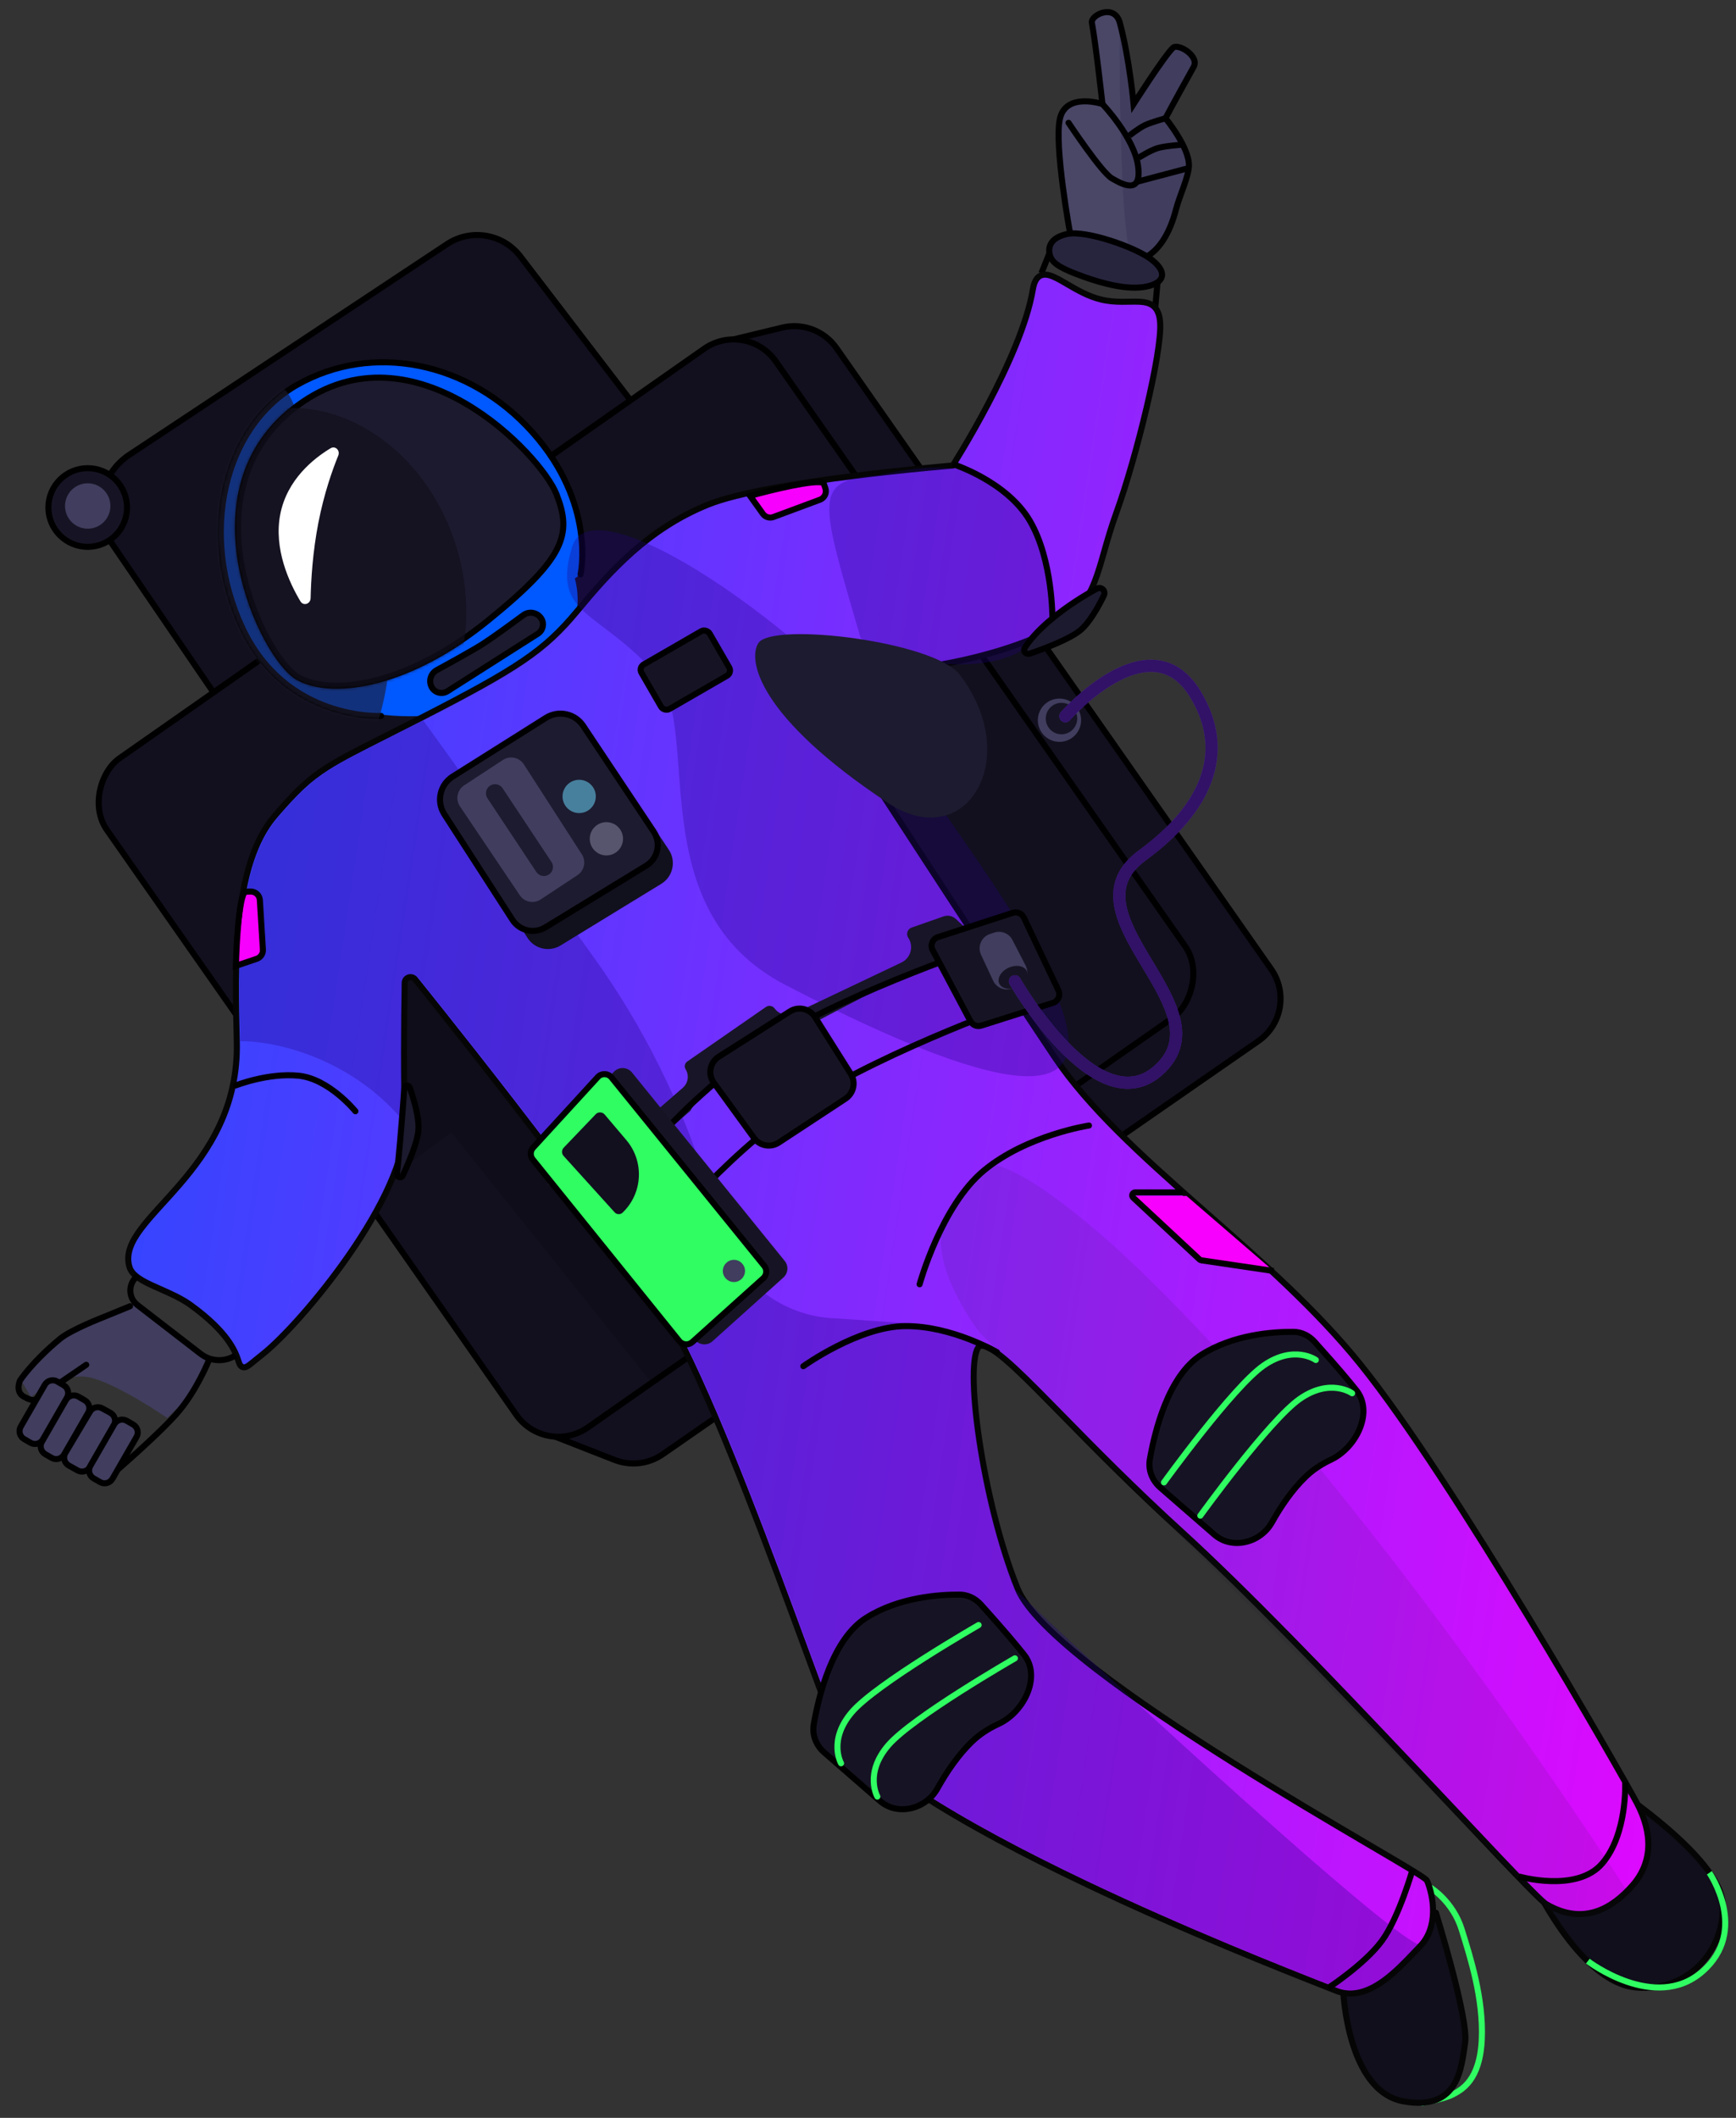 <svg width="574" height="700" viewBox="0 0 574 700" fill="none" xmlns="http://www.w3.org/2000/svg">
<rect x="0" y="0" width="574" height="700" fill="#333333" stroke="none"/>
<path fill-rule="evenodd" clip-rule="evenodd" d="M353.942 77.858C353.942 77.858 348.387 47.714 350.488 39.082C352.59 30.45 364.523 34.39 364.523 34.39C364.523 34.39 362.282 14.247 361.024 7.528C360.547 4.978 368.523 1.062 370.265 7.528C373.448 19.343 374.819 34.39 374.819 34.39C374.819 34.39 384.914 18.552 387.828 15.805C389.539 14.192 396.665 18.539 394.686 22.09C387.828 34.39 385.366 39.082 385.366 39.082C385.366 39.082 393.339 48.755 393.11 54.861C392.972 58.553 389.983 64.767 388.862 69.126C384.4 86.477 374.819 86.194 374.819 86.194L353.942 77.858Z" fill="#403D5E"/>
<path d="M350.488 39.082C348.387 47.714 353.942 77.858 353.942 77.858L374.819 86.194C370.674 82.683 370.056 32.287 370.265 7.528C368.523 1.062 360.547 4.978 361.024 7.528C362.282 14.247 364.523 34.39 364.523 34.39C364.523 34.39 352.59 30.45 350.488 39.082Z" fill="white" fill-opacity="0.05"/>
<path d="M353.31 40.588C353.31 40.588 364.158 56.935 367.606 58.934C371.055 60.934 377.561 64.576 376.313 54.992C375.065 45.408 364.523 34.39 364.523 34.39" stroke="black" stroke-width="2" stroke-linecap="round"/>
<path d="M373.448 44.8C373.448 44.8 376.543 42.351 378.566 41.381C380.589 40.41 385.366 39.082 385.366 39.082" stroke="black" stroke-width="2"/>
<path d="M375.566 60.178L392.939 55.581" stroke="black" stroke-width="2"/>
<path d="M376.47 52.134C376.47 52.134 380.347 49.688 382.736 48.964C385.125 48.239 390.606 47.849 390.606 47.849" stroke="black" stroke-width="2"/>
<path d="M344.329 90.309L346.951 83.767" stroke="black" stroke-width="2"/>
<path d="M381.931 102.234L382.74 93.222" stroke="black" stroke-width="2"/>
<path fill-rule="evenodd" clip-rule="evenodd" d="M220.648 148.203L172.047 84.74C166.292 77.225 155.7 75.451 147.811 80.681L42.744 150.326C32.983 156.796 30.4 169.999 37.002 179.67L84.959 249.919" fill="#12101E"/>
<path d="M220.648 148.203L172.047 84.74C166.292 77.225 155.7 75.451 147.811 80.681L42.744 150.326C32.983 156.796 30.4 169.999 37.002 179.67L84.959 249.919" stroke="black" stroke-width="2" stroke-linecap="round"/>
<path d="M223.081 138.726L223.276 138.59L223.389 138.379L236.67 113.598L258.641 108.276C265.441 106.629 272.555 109.316 276.568 115.047L420.327 320.356C425.73 328.072 423.829 338.709 416.09 344.077L219.103 480.686C214.448 483.915 208.491 484.612 203.216 482.546L175.31 471.617L52.653 277.849C47.796 270.176 49.827 260.04 57.266 254.831L223.081 138.726Z" fill="#12101E" stroke="black" stroke-width="2"/>
<circle cx="350.308" cy="238.049" r="7.155" fill="#403D5E"/>
<circle cx="350.976" cy="237.498" r="5.203" fill="#161424"/>
<rect x="246.754" y="105.516" width="270" height="270" rx="17" transform="rotate(55 246.754 105.516)" fill="#12101E" stroke="black" stroke-width="2"/>
<path opacity="0.395" fill-rule="evenodd" clip-rule="evenodd" d="M129.506 388.843L130 303.022L217.746 407.695L231.562 436.609L230.691 441.903L226.766 447.636L214.848 456.268L149.259 374.301L129.506 388.843Z" fill="#0B0A13"/>
<ellipse cx="135.5" cy="198.242" rx="55.5" ry="38.5" fill="#0058FF"/>
<path fill-rule="evenodd" clip-rule="evenodd" d="M191.953 189.845C191.953 189.845 197.206 166.612 176.096 142.941C154.985 119.269 123.051 113.201 98.405 127.103C73.759 141.005 65.716 176.913 80.183 207.667C94.651 238.421 126.013 236.645 126.013 236.645" fill="#0058FF"/>
<path d="M191.953 189.845C191.953 189.845 197.206 166.612 176.096 142.941C154.985 119.269 123.051 113.201 98.405 127.103C73.759 141.005 65.716 176.913 80.183 207.667C94.651 238.421 126.013 236.645 126.013 236.645" stroke="black" stroke-width="2" stroke-linecap="round"/>
<mask id="mask0_167_2052" style="mask-type:alpha" maskUnits="userSpaceOnUse" x="72" y="118" width="122" height="120">
<path fill-rule="evenodd" clip-rule="evenodd" d="M191.953 189.845C191.953 189.845 197.206 166.612 176.096 142.941C154.985 119.269 123.051 113.201 98.405 127.103C73.759 141.005 65.716 176.913 80.183 207.667C94.651 238.421 126.013 236.645 126.013 236.645" fill="white"/>
<path d="M191.953 189.845C191.953 189.845 197.206 166.612 176.096 142.941C154.985 119.269 123.051 113.201 98.405 127.103C73.759 141.005 65.716 176.913 80.183 207.667C94.651 238.421 126.013 236.645 126.013 236.645" stroke="white" stroke-width="2" stroke-linecap="round"/>
</mask>
<g mask="url(#mask0_167_2052)">
<path opacity="0.63" fill-rule="evenodd" clip-rule="evenodd" d="M112.067 255.31C64.757 237.637 54.415 181.454 35.478 172.571C12.748 161.907 5.233 166.238 -1.827 186.029C-1.952 186.379 54.078 124.404 92.154 127.721C99.473 128.358 102.421 161.28 108.227 164.917C144.835 187.852 124.688 260.025 112.067 255.31Z" fill="#1D1B30"/>
</g>
<path fill-rule="evenodd" clip-rule="evenodd" d="M173.025 203.325C174.92 201.926 177.605 202.385 178.917 204.343C180.059 206.049 179.573 208.361 177.841 209.462L147.963 228.464C146.07 229.668 143.55 228.921 142.618 226.881C141.708 224.888 142.498 222.531 144.422 221.482C148.831 219.078 156.319 214.947 159.604 212.857C162.762 210.846 169.072 206.243 173.025 203.325Z" fill="#1C1A2E" stroke="black" stroke-width="2" stroke-linecap="round"/>
<path d="M184.001 163.363C182.703 160.033 179.078 154.806 173.871 149.306C168.64 143.782 161.734 137.899 153.786 133.283C137.888 124.051 117.645 119.821 98.439 134.006C79.254 148.176 76.519 169.185 79.909 187.243C81.604 196.274 84.835 204.615 88.346 211.089C90.102 214.327 91.936 217.113 93.696 219.292C95.441 221.452 97.165 223.084 98.718 223.933C104.568 227.131 113.754 227.648 124.603 224.822C135.488 221.986 148.18 215.755 161.158 205.252C174.032 194.833 181.06 187.676 184.196 181.456C185.783 178.309 186.381 175.393 186.242 172.429C186.105 169.488 185.245 166.551 184.001 163.363Z" fill="#1C1A2E" stroke="black" stroke-width="2"/>
<mask id="mask1_167_2052" style="mask-type:alpha" maskUnits="userSpaceOnUse" x="77" y="123" width="111" height="105">
<path d="M184.001 163.363C182.703 160.033 179.078 154.806 173.871 149.306C168.64 143.782 161.734 137.899 153.786 133.283C137.888 124.051 117.645 119.821 98.439 134.006C79.254 148.176 76.519 169.185 79.909 187.243C81.604 196.274 84.835 204.615 88.346 211.089C90.102 214.327 91.936 217.113 93.696 219.292C95.441 221.452 97.165 223.084 98.718 223.933C104.568 227.131 113.754 227.648 124.603 224.822C135.488 221.986 148.18 215.755 161.158 205.252C174.032 194.833 181.06 187.676 184.196 181.456C185.783 178.309 186.381 175.393 186.242 172.429C186.105 169.488 185.245 166.551 184.001 163.363Z" fill="white" stroke="white" stroke-width="2"/>
</mask>
<g mask="url(#mask1_167_2052)">
<ellipse opacity="0.727" cx="101.644" cy="196.273" rx="51.645" ry="62.156" transform="rotate(-16 101.644 196.273)" fill="#12101E"/>
</g>
<path fill-rule="evenodd" clip-rule="evenodd" d="M105.274 172.752C103.366 182.554 102.83 191.899 102.703 197.715C102.661 199.64 100.323 200.404 99.333 198.753C95.618 192.554 90.447 181.395 92.667 169.99C94.904 158.495 103.722 151.518 109.297 148.165C110.877 147.214 112.541 148.872 111.844 150.58C109.933 155.262 107.16 163.064 105.274 172.752Z" fill="white"/>
<path d="M473.167 624.03C473.167 624.03 480.433 628.524 483.295 637.735C486.157 646.946 490.545 660.572 489.944 674.072C489.343 687.572 483.342 690.673 480.436 692.228C477.53 693.782 470.325 695.03 470.325 695.03" stroke="#2FFD61" stroke-width="2" stroke-linecap="round"/>
<path fill-rule="evenodd" clip-rule="evenodd" d="M534.341 591.407C534.341 591.407 568.558 613.984 569.57 628.936C570.581 643.889 558.938 658.4 541.012 656.918C523.085 655.435 508.07 624.215 508.07 624.215" fill="#100F1B"/>
<path d="M534.341 591.407C534.341 591.407 568.558 613.984 569.57 628.936C570.581 643.889 558.938 658.4 541.012 656.918C523.085 655.435 508.07 624.215 508.07 624.215" stroke="#050505" stroke-width="2"/>
<path fill-rule="evenodd" clip-rule="evenodd" d="M444.146 658.251C444.146 658.251 445.536 691.2 464.053 694.548C482.571 697.896 483.199 683.004 484.438 675.181C485.678 667.357 474.786 632.204 474.786 632.204" fill="#100F1B"/>
<path d="M444.146 658.251C444.146 658.251 445.536 691.2 464.053 694.548C482.571 697.896 483.199 683.004 484.438 675.181C485.678 667.357 474.786 632.204 474.786 632.204" stroke="#050505" stroke-width="2" stroke-linecap="round"/>
<path d="M449.696 450.784C435.17 432.785 416.828 416.628 399.193 401.094C398.132 400.16 397.074 399.227 396.019 398.297C377.389 381.867 359.889 366.077 348.664 349.355C337.358 332.514 316.367 300.415 298.199 272.52C289.115 258.574 280.738 245.681 274.633 236.274C271.58 231.571 269.095 227.739 267.373 225.084C266.686 224.025 266.121 223.154 265.69 222.488C266.387 222.485 267.261 222.481 268.279 222.473C271.003 222.453 274.753 222.41 278.852 222.321C287.032 222.143 296.671 221.778 302.321 221.024C325.535 217.926 341.504 211.691 348.291 207.818C355.907 203.472 359.441 198.544 361.905 192.326C363.098 189.317 364.041 186.002 365.081 182.351L365.145 182.127C366.213 178.374 367.399 174.232 369.081 169.583C372.487 160.166 376.264 146.88 379.114 134.762C380.539 128.701 381.736 122.92 382.538 118.049C383.336 113.207 383.76 109.182 383.601 106.678C383.442 104.175 382.784 102.41 381.51 101.276C380.254 100.159 378.589 99.831 376.854 99.732C375.814 99.673 374.615 99.696 373.361 99.72C372.568 99.735 371.752 99.75 370.941 99.746C368.777 99.734 366.437 99.589 363.974 98.98C359.726 97.93 356.055 95.782 352.884 93.927C351.798 93.292 350.772 92.692 349.8 92.181C348.869 91.691 347.969 91.278 347.127 91.03C346.289 90.784 345.422 90.675 344.598 90.895C342.824 91.368 341.925 93.117 341.504 95.669C339.645 106.951 332.992 121.574 326.742 133.455C323.626 139.378 320.627 144.588 318.407 148.317C317.297 150.182 316.383 151.676 315.746 152.702C315.432 153.209 315.186 153.601 315.017 153.869C314.955 153.874 314.887 153.88 314.814 153.886C314.356 153.925 313.683 153.982 312.82 154.058C311.094 154.211 308.607 154.437 305.561 154.734C299.47 155.327 291.144 156.2 282.206 157.321C273.269 158.442 263.711 159.812 255.158 161.399C246.624 162.982 239.023 164.794 234.038 166.815C214.253 174.835 201.743 188.862 190.793 202.047C179.994 215.05 171.322 220.83 139.318 237.233C134.869 239.513 130.989 241.473 127.568 243.2C118.721 247.668 112.949 250.583 108.374 253.47C101.957 257.518 97.86 261.528 90.92 269.571C83.796 277.825 80.52 290.386 79.07 303.819C77.616 317.283 77.981 331.821 78.291 344.163C78.838 365.899 68.951 380.439 59.403 391.527C57.532 393.699 55.682 395.731 53.921 397.665C53.429 398.205 52.945 398.737 52.469 399.262C50.296 401.66 48.298 403.92 46.672 406.08C43.452 410.358 41.479 414.522 42.831 418.847C43.297 420.337 44.482 421.499 45.902 422.471C47.334 423.451 49.149 424.334 51.079 425.207C51.731 425.502 52.398 425.797 53.073 426.095C56.458 427.592 60.05 429.181 63.027 431.336C75.216 440.16 77.685 446.484 78.66 449.328C78.704 449.453 78.746 449.578 78.787 449.7C78.863 449.926 78.935 450.139 79.001 450.321C79.101 450.598 79.22 450.898 79.377 451.15C79.537 451.408 79.811 451.735 80.268 451.874C80.717 452.01 81.131 451.899 81.426 451.773C81.968 451.542 82.632 451.023 83.425 450.38C83.682 450.172 83.962 449.942 84.271 449.69C84.979 449.109 85.837 448.406 86.903 447.562C93.151 442.62 105.175 429.544 115.484 414.648C120.645 407.189 125.399 399.242 128.793 391.594C132.178 383.964 134.25 376.54 133.946 370.159C133.369 358.089 133.603 336.603 133.794 324.89C133.824 323.041 136.116 322.251 137.281 323.7C146.085 334.649 164.933 358.286 183.234 382.527C201.559 406.8 219.259 431.578 225.833 444.851C239.303 472.045 254.476 513.209 266.927 546.988C268.944 552.458 270.888 557.734 272.743 562.726C274.484 567.412 278.327 572.305 283.614 577.269C288.915 582.247 295.744 587.364 303.561 592.488C319.197 602.735 338.882 613.063 358.451 622.394C391.915 638.35 425.139 651.436 437.341 656.242C439.41 657.057 440.875 657.634 441.634 657.947C447.397 660.319 452.989 657.965 457.699 654.516C461.376 651.825 464.709 648.32 467.365 645.527C468.111 644.743 468.803 644.016 469.434 643.378C472.618 640.161 473.735 635.98 473.82 632.048C473.905 628.121 472.965 624.349 471.926 621.795C471.821 621.538 471.631 621.353 471.553 621.277C471.44 621.169 471.304 621.056 471.158 620.943C470.863 620.715 470.462 620.436 469.974 620.113C468.993 619.464 467.598 618.598 465.854 617.543C462.725 615.651 458.436 613.13 453.321 610.123L451.51 609.058C439.671 602.096 423.88 592.781 407.762 582.662C391.641 572.54 375.213 561.628 362.098 551.473C355.539 546.396 349.826 541.521 345.399 537.041C340.954 532.543 337.878 528.514 336.499 525.135C330.72 510.967 326.177 492.005 323.787 475.962C322.592 467.942 321.94 460.685 321.936 455.146C321.934 452.373 322.094 450.064 322.417 448.318C322.578 447.446 322.776 446.741 323 446.2C323.228 445.65 323.459 445.33 323.653 445.162C324.048 444.818 324.628 444.663 325.652 444.965C326.706 445.277 328.063 446.035 329.76 447.285C333.143 449.777 337.574 453.993 343.181 459.618C345.652 462.096 348.343 464.839 351.262 467.814C361.553 478.306 374.676 491.683 390.934 506.481C411.746 525.425 440.488 555.35 464.699 580.942C470.177 586.732 475.424 592.301 480.293 597.469C486.177 603.715 491.509 609.375 496.03 614.131C500.162 618.477 503.624 622.078 506.219 624.687C507.515 625.991 508.601 627.054 509.449 627.842C510.264 628.599 510.938 629.179 511.378 629.434C517.492 632.976 522.957 633.335 527.754 631.787C532.501 630.255 536.479 626.891 539.749 623.196C546.538 615.524 546.444 605.83 541.226 595.94C538.666 591.091 523.465 564.322 505.076 534.025C486.693 503.737 465.078 469.844 449.696 450.784Z" fill="url(#paint0_linear_167_2052)" stroke="#050505" stroke-width="2"/>
<path opacity="0.3" d="M91.838 270.224C105.67 254.196 107.924 254.529 139.936 238.123L195.921 315.841C212.572 338.956 225.373 364.612 233.829 391.817L238.559 407.032C243.716 423.626 258.805 435.143 276.171 435.742L305.171 437.742L323.158 444.407C317.495 449.334 324.099 496.984 335.735 525.513C374.559 562.044 455.543 636.621 468.885 642.675C462.987 648.633 452.713 661.36 442.176 657.022C431.639 652.684 287.136 598.16 273.842 562.377C260.547 526.595 242.572 476.065 226.891 444.407C213.642 417.66 155.836 344.978 138.221 323.073C136.473 320.899 133.001 322.084 132.956 324.873C132.765 336.579 132.53 358.099 133.108 370.207C115.146 348.98 89.853 343.983 79.453 344.138C78.832 319.43 78.007 286.252 91.838 270.224Z" fill="#210080"/>
<path opacity="0.1" fill-rule="evenodd" clip-rule="evenodd" d="M329.654 385.232C329.654 385.232 353.514 389.087 418.154 463.782C482.793 538.476 537.423 624.214 537.423 624.214C537.423 624.214 535.502 630.119 531.343 632.203C527.184 634.287 515.915 634.993 515.915 634.993L323.573 440.031C323.573 440.031 303.981 414.398 313.909 400.584C323.837 386.77 329.654 385.232 329.654 385.232Z" fill="#1D1B30"/>
<path opacity="0.3" d="M284.5 210.742C295.473 221.616 370 233.742 341.436 172.492C333.475 162.304 325.587 148.992 290.913 156.994C268.5 158.742 271 164.242 284.5 210.742Z" fill="#210080"/>
<path opacity="0.3" fill-rule="evenodd" clip-rule="evenodd" d="M259.787 325.609C211.383 300.555 232.441 241.197 217.134 223.243C198.76 201.691 181.909 203.819 189.236 180.584C196.562 157.349 277.152 215.124 302.634 254.388C328.545 294.313 422.871 410.025 259.787 325.609Z" fill="#210080"/>
<path fill-rule="evenodd" clip-rule="evenodd" d="M293.703 265.457C250.61 236.954 247.175 218.144 250.75 212.564C255.309 205.447 308.944 211.989 317.345 223.032C338.511 250.856 319.318 282.399 293.703 265.457Z" fill="#1D1B30"/>
<path fill-rule="evenodd" clip-rule="evenodd" d="M316.037 303.738C314.95 302.726 313.392 302.4 311.99 302.891L301.446 306.584C300.06 307.069 299.504 308.73 300.317 309.952C302.214 312.803 301.142 316.674 298.049 318.144L262.643 334.966C260.361 336.05 257.63 335.362 256.133 333.326C255.457 332.406 254.172 332.192 253.233 332.842L227.234 350.861C226.4 351.439 226.166 352.569 226.7 353.431C227.931 355.417 227.541 358.003 225.777 359.536L203.922 378.541C201.424 380.713 197.769 380.91 195.053 379.017C193.883 378.202 192.292 378.363 191.309 379.396L182.744 388.392C182.46 388.691 182.224 389.032 182.044 389.402L180.978 391.597H185.38L191.563 399.209L228.25 367.162C228.25 367.162 232.784 359.144 240.795 353.355C248.805 347.565 266.951 339.19 266.951 339.19L297.048 323.408L326.414 313.394L316.037 303.738Z" fill="#171527"/>
<path fill-rule="evenodd" clip-rule="evenodd" d="M392.326 395.293H375.333L396.876 416.516L421.103 420.095L392.326 395.293Z" fill="#F700FE"/>
<path fill-rule="evenodd" clip-rule="evenodd" d="M185.528 243.25C189.657 240.651 195.106 241.815 197.812 245.875L221.133 280.866C223.651 284.645 222.524 289.759 218.65 292.128L185.332 312.506C181.627 314.771 176.792 313.668 174.437 310.02L151.929 275.157C149.211 270.947 150.455 265.328 154.696 262.659L185.528 243.25Z" fill="#11101D"/>
<path fill-rule="evenodd" clip-rule="evenodd" d="M180.528 237.25C184.657 234.651 190.106 235.815 192.812 239.875L216.133 274.866C218.651 278.645 217.524 283.759 213.65 286.128L180.332 306.506C176.627 308.771 171.792 307.668 169.437 304.02L146.929 269.157C144.211 264.947 145.455 259.328 149.696 256.659L180.528 237.25Z" fill="#1D1B30" stroke="black" stroke-width="2" stroke-linecap="round"/>
<circle cx="29" cy="167.742" r="13" fill="#161424" stroke="black" stroke-width="2"/>
<circle cx="29" cy="167.242" r="7.5" fill="#403D5E"/>
<path d="M197.507 397.845C197.507 397.845 219.05 373.677 229.237 364.304C236.324 357.784 243.047 352.075 249.824 347.328C274.603 329.971 323.736 313.394 323.736 313.394" stroke="black" stroke-width="2"/>
<path d="M211.787 416.516C211.787 416.516 234.282 387.041 260.329 368.297C286.375 349.554 335.573 332.085 335.573 332.085" stroke="black" stroke-width="2"/>
<path d="M236.018 357.867C233.983 355.069 234.73 351.133 237.649 349.276L261.173 334.308C263.976 332.524 267.696 333.359 269.469 336.169L281.312 354.947C283.056 357.712 282.265 361.365 279.533 363.161L257.48 377.657C254.803 379.417 251.217 378.763 249.332 376.173L236.018 357.867Z" fill="#161424" stroke="black" stroke-width="2"/>
<path d="M334.894 301.713C336.327 301.248 337.883 301.919 338.529 303.28L349.949 327.324C350.729 328.967 349.88 330.92 348.147 331.471L324.444 338.996C323.063 339.434 321.566 338.824 320.887 337.545L308.382 314.012C307.507 312.365 308.331 310.326 310.106 309.751L334.894 301.713Z" fill="#161424" stroke="black" stroke-width="2"/>
<path fill-rule="evenodd" clip-rule="evenodd" d="M181.545 377.646C180.209 379.105 180.14 381.321 181.382 382.86L229.796 442.857C231.235 444.642 233.877 444.853 235.582 443.321L259.023 422.256C260.608 420.832 260.798 418.416 259.457 416.761L208.971 354.501C207.432 352.603 204.565 352.517 202.914 354.319L181.545 377.646Z" fill="#161424"/>
<path d="M176.282 379.322C175.28 380.415 175.228 382.077 176.16 383.232L224.574 443.229C225.654 444.568 227.635 444.726 228.914 443.577L252.355 422.512C253.543 421.444 253.686 419.632 252.68 418.391L202.194 356.131C201.04 354.708 198.89 354.643 197.652 355.994L176.282 379.322Z" fill="#2FFD61" stroke="black" stroke-width="2"/>
<path fill-rule="evenodd" clip-rule="evenodd" d="M81 294.742L82.824 294.679C84.449 294.623 85.822 295.872 85.921 297.494L86.924 313.881C87.006 315.232 86.174 316.471 84.892 316.906L78 319.242" fill="#F700FE"/>
<path d="M81 294.742L82.824 294.679C84.449 294.623 85.822 295.872 85.921 297.494L86.924 313.881C87.006 315.232 86.174 316.471 84.892 316.906L78 319.242C78.167 311.908 79 296.742 81 294.742Z" stroke="black" stroke-width="2"/>
<path fill-rule="evenodd" clip-rule="evenodd" d="M272.316 159.66L272.905 161.387C273.43 162.926 272.634 164.602 271.11 165.168L255.72 170.884C254.451 171.355 253.024 170.919 252.236 169.818L248 163.901" fill="#F700FE"/>
<path d="M272.316 159.66L272.905 161.387C273.43 162.926 272.634 164.602 271.11 165.168L255.72 170.884C254.451 171.355 253.024 170.919 252.236 169.818L248 163.901C255.066 161.932 269.821 158.326 272.316 159.66Z" stroke="black" stroke-width="2"/>
<path fill-rule="evenodd" clip-rule="evenodd" d="M383.65 491.688C380.973 489.359 379.575 485.89 380.182 482.394C381.797 473.092 386.274 454.759 397.162 447.826C407.831 441.034 421.059 440.16 427.671 440.208C430.364 440.227 432.85 441.478 434.654 443.478C437.706 446.861 442.649 452.408 446.391 456.945C447.025 457.713 447.716 458.563 448.443 459.468C454.279 466.724 448.481 478.507 440.055 482.472C437.124 483.85 434.296 485.644 431.846 487.977C427.286 492.319 423.477 497.974 420.548 503.197C416.748 509.973 407.388 512.344 401.527 507.245L383.65 491.688Z" fill="#161424" stroke="black" stroke-width="2"/>
<path fill-rule="evenodd" clip-rule="evenodd" d="M272.534 579.245C269.857 576.916 268.46 573.447 269.064 569.95C270.691 560.537 275.228 541.844 286.31 534.788C297.171 527.873 310.644 527.003 317.334 527.057C320.027 527.079 322.512 528.33 324.316 530.329C327.41 533.758 332.454 539.418 336.269 544.042C336.975 544.898 337.751 545.854 338.569 546.874C344.399 554.135 338.615 565.913 330.153 569.801C327.067 571.218 324.081 573.083 321.508 575.534C316.819 579.998 312.914 585.83 309.926 591.187C306.143 597.972 296.781 600.344 290.921 595.244L272.534 579.245Z" fill="#161424" stroke="black" stroke-width="2"/>
<rect x="211.095" y="220.631" width="26" height="17" rx="2" transform="rotate(-30 211.095 220.631)" fill="#161424" stroke="black" stroke-width="2"/>
<path fill-rule="evenodd" clip-rule="evenodd" d="M44.571 430.742L22.012 441.122L7 456.282L10.229 461.729C10.229 461.729 20.444 453.516 29.252 455.184C38.06 456.852 55.259 468.651 55.259 468.651C55.259 468.651 54.656 469.333 59.152 464.883C63.648 460.434 70 449.64 70 449.64L44.571 430.742Z" fill="#403D5E"/>
<path d="M43 431.742L34.019 435.416C34.019 435.416 23.523 439.491 19.945 442.431C10.71 450.021 6.614 456.29 6.614 456.29C6.614 456.29 4.95 459.909 7.796 461.584C11.036 463.491 11.847 462.468 11.847 462.468L28.506 451.103" stroke="black" stroke-width="2" stroke-linecap="round"/>
<path d="M37.5 486.977C37.5 486.977 53.136 473.558 59.147 466.42C65.158 459.282 69 449.742 69 449.742" stroke="black" stroke-width="2" stroke-linecap="round"/>
<path d="M439.225 657.022C439.225 657.022 451.233 649.203 456.898 641.515C462.563 633.827 467.137 617.701 467.137 617.701" stroke="black" stroke-width="2"/>
<path d="M502.208 620.219C502.208 620.219 521.356 625.744 529.77 615.916C538.183 606.088 537.347 589.089 537.347 589.089" stroke="black" stroke-width="2"/>
<path d="M77.837 448.003L77.718 448.077C74.176 450.264 69.649 450.027 66.354 447.484L45.456 431.352C42.174 428.82 42.341 423.816 45.783 421.507V421.507" stroke="black" stroke-width="2"/>
<path d="M290.092 593.813C290.092 593.813 285.708 586.164 293.703 576.858C301.697 567.551 335.573 548.118 335.573 548.118" stroke="#2FFD61" stroke-width="2" stroke-linecap="round"/>
<path d="M447.075 460.51C447.075 460.51 439.926 455.351 429.835 462.328C419.743 469.306 396.876 500.966 396.876 500.966" stroke="#2FFD61" stroke-width="2" stroke-linecap="round"/>
<path d="M435.075 449.51C435.075 449.51 427.926 444.351 417.835 451.328C407.743 458.306 384.876 489.966 384.876 489.966" stroke="#2FFD61" stroke-width="2" stroke-linecap="round"/>
<path d="M278.092 582.813C278.092 582.813 273.708 575.164 281.703 565.858C289.697 556.551 323.573 537.118 323.573 537.118" stroke="#2FFD61" stroke-width="2" stroke-linecap="round"/>
<path fill-rule="evenodd" clip-rule="evenodd" d="M340.636 215.997C339.215 216.484 338.106 215.329 338.898 214.054C340.217 211.931 342.755 208.738 347.599 204.686C353.021 200.149 358.761 196.689 362.58 194.603C364.162 193.739 365.756 195.261 364.965 196.88C363.127 200.64 360.264 205.76 357.269 208.265C353.682 211.266 345.239 214.418 340.636 215.997Z" fill="#1C1A2E" stroke="black" stroke-width="2"/>
<path fill-rule="evenodd" clip-rule="evenodd" d="M133.152 388.574C132.676 389.594 131.132 389.128 131.252 388.009C131.52 385.508 131.859 382.103 132.259 377.607C132.907 370.328 133.396 363.76 133.68 359.716C133.754 358.665 135.117 358.456 135.468 359.449C136.872 363.416 138.7 369.538 138.332 373.674C137.983 377.596 135.276 384.03 133.152 388.574Z" fill="#1C1A2E" stroke="black" stroke-width="2"/>
<path d="M314.937 153.363C314.937 153.363 332.815 159.001 340.509 172.117C348.202 185.232 347.973 204.615 347.973 204.615" stroke="black" stroke-width="2"/>
<path d="M77.978 358.75C77.978 358.75 88.697 354.522 98.77 355.551C108.844 356.581 117.517 367.294 117.517 367.294" stroke="black" stroke-width="2" stroke-linecap="round"/>
<circle cx="191.5" cy="263.242" r="5.5" fill="#47809D"/>
<circle cx="242.667" cy="420.075" r="3.667" fill="#403D5E"/>
<circle cx="200.5" cy="277.242" r="5.5" fill="#57556D"/>
<path d="M14.813 457.717C15.641 456.278 17.48 455.785 18.916 456.617L21.047 457.851C22.478 458.68 22.968 460.51 22.143 461.943L14.187 475.767C13.359 477.205 11.52 477.698 10.084 476.866L7.953 475.633C6.522 474.804 6.032 472.973 6.857 471.54L14.813 457.717Z" fill="#403D5E" stroke="black" stroke-width="2"/>
<path d="M21.813 462.717C22.641 461.278 24.48 460.785 25.916 461.617L28.047 462.851C29.478 463.68 29.968 465.51 29.143 466.943L21.187 480.767C20.359 482.205 18.52 482.698 17.084 481.866L14.953 480.633C13.522 479.804 13.032 477.973 13.857 476.54L21.813 462.717Z" fill="#403D5E" stroke="black" stroke-width="2"/>
<path d="M29.76 466.573C30.587 465.184 32.367 464.701 33.783 465.481L36.501 466.977C37.972 467.786 38.492 469.646 37.655 471.101L29.715 484.896C28.895 486.321 27.081 486.82 25.648 486.016L22.729 484.378C21.257 483.553 20.756 481.676 21.62 480.226L29.76 466.573Z" fill="#403D5E" stroke="black" stroke-width="2"/>
<path d="M37.813 470.717C38.641 469.278 40.48 468.785 41.916 469.617L44.047 470.851C45.478 471.68 45.968 473.51 45.143 474.943L37.187 488.767C36.359 490.205 34.52 490.698 33.084 489.866L30.953 488.633C29.522 487.804 29.032 485.973 29.857 484.54L37.813 470.717Z" fill="#403D5E" stroke="black" stroke-width="2"/>
<path fill-rule="evenodd" clip-rule="evenodd" d="M186.348 382.063C185.644 381.286 185.661 380.096 186.386 379.338L196.962 368.29C197.782 367.432 199.165 367.474 199.932 368.379L207.098 376.832C213.082 383.892 212.544 394.388 205.868 400.799C205.118 401.519 203.922 401.477 203.224 400.706L186.348 382.063Z" fill="#12101E"/>
<path d="M390.886 394.114H375.356C374.448 394.114 374.01 395.227 374.675 395.846L396.648 416.304C396.796 416.442 396.983 416.532 397.183 416.562L421.103 420.095" stroke="black" stroke-width="2"/>
<path fill-rule="evenodd" clip-rule="evenodd" d="M152.088 266.539C150.531 264.228 151.164 261.091 153.494 259.564L166.279 251.186C168.601 249.664 171.717 250.325 173.221 252.658L192.385 282.372C193.87 284.674 193.225 287.742 190.94 289.253L178.776 297.293C176.486 298.806 173.405 298.191 171.872 295.915L152.088 266.539Z" fill="#403D5E"/>
<path fill-rule="evenodd" clip-rule="evenodd" d="M324.375 315.563C323.108 312.844 324.504 309.63 327.356 308.699L328.77 308.237C331.101 307.475 333.641 308.518 334.765 310.697L339.109 319.116C340.499 321.81 339.19 325.111 336.332 326.122L334.572 326.745C332.144 327.603 329.461 326.477 328.373 324.142L324.375 315.563Z" fill="#403D5E"/>
<ellipse cx="334.957" cy="323.038" rx="5" ry="3.5" transform="rotate(-24 334.957 323.038)" fill="#161424"/>
<path d="M163.683 262.197L179.834 286.543" stroke="#1D1B30" stroke-width="6" stroke-linecap="round"/>
<path d="M304.06 424.489C304.06 424.489 311.171 398.556 325.374 386.837C339.576 375.118 360.06 372.015 360.06 372.015" stroke="black" stroke-width="2" stroke-linecap="round"/>
<path d="M265.614 451.568C265.614 451.568 283.892 438.452 299.296 438.31C314.701 438.168 329.653 446.935 329.653 446.935" stroke="black" stroke-width="2" stroke-linecap="round"/>
<path d="M335.573 324.337C335.573 324.337 364.455 374.841 384.876 351.898C403.112 331.408 351.445 301.915 377.676 282.742C398.444 267.561 407.077 248.978 395.261 229.47C380.249 204.686 352.259 236.719 352.259 236.719" stroke="#7B2CFE" stroke-width="4" stroke-linecap="round"/>
<path d="M335.573 324.337C335.573 324.337 364.455 374.841 384.876 351.898C403.112 331.408 351.445 301.915 377.676 282.742C398.444 267.561 407.077 248.978 395.261 229.47C380.249 204.686 352.259 236.719 352.259 236.719" stroke="black" stroke-opacity="0.6" stroke-width="4" stroke-linecap="round"/>
<path fill-rule="evenodd" clip-rule="evenodd" d="M353.942 77.858C353.942 77.858 348.387 47.714 350.488 39.082C352.59 30.45 364.523 34.39 364.523 34.39C364.523 34.39 362.282 14.247 361.024 7.528C360.547 4.978 368.523 1.062 370.265 7.528C373.448 19.343 374.819 34.39 374.819 34.39C374.819 34.39 384.914 18.552 387.828 15.805C389.539 14.192 396.665 18.539 394.686 22.09C387.828 34.39 385.366 39.082 385.366 39.082C385.366 39.082 393.339 48.755 393.11 54.861C392.972 58.553 389.983 64.767 388.862 69.126C384.4 86.477 374.819 86.194 374.819 86.194L353.942 77.858Z" stroke="black" stroke-width="2"/>
<path fill-rule="evenodd" clip-rule="evenodd" d="M352.875 77.338C346.644 78.672 346.38 82.428 347.324 84.865C348.268 87.301 351.315 88.923 357.89 91.321C364.464 93.719 372.836 95.971 378.973 94.736C385.109 93.5 386.079 90.003 380.85 85.873C375.621 81.743 359.105 76.004 352.875 77.338Z" fill="#27253E" stroke="black" stroke-width="2"/>
<path d="M525 648.205C525 648.205 547.202 665.229 562.824 651.685C578.446 638.141 565.192 619 565.192 619" stroke="#2FFD61" stroke-width="2"/>
<defs>
<linearGradient id="paint0_linear_167_2052" x1="-91" y1="157.241" x2="678" y2="273.241" gradientUnits="userSpaceOnUse">
<stop stop-color="#0058FF"/>
<stop offset="1" stop-color="#F700FE"/>
</linearGradient>
</defs>
</svg>
